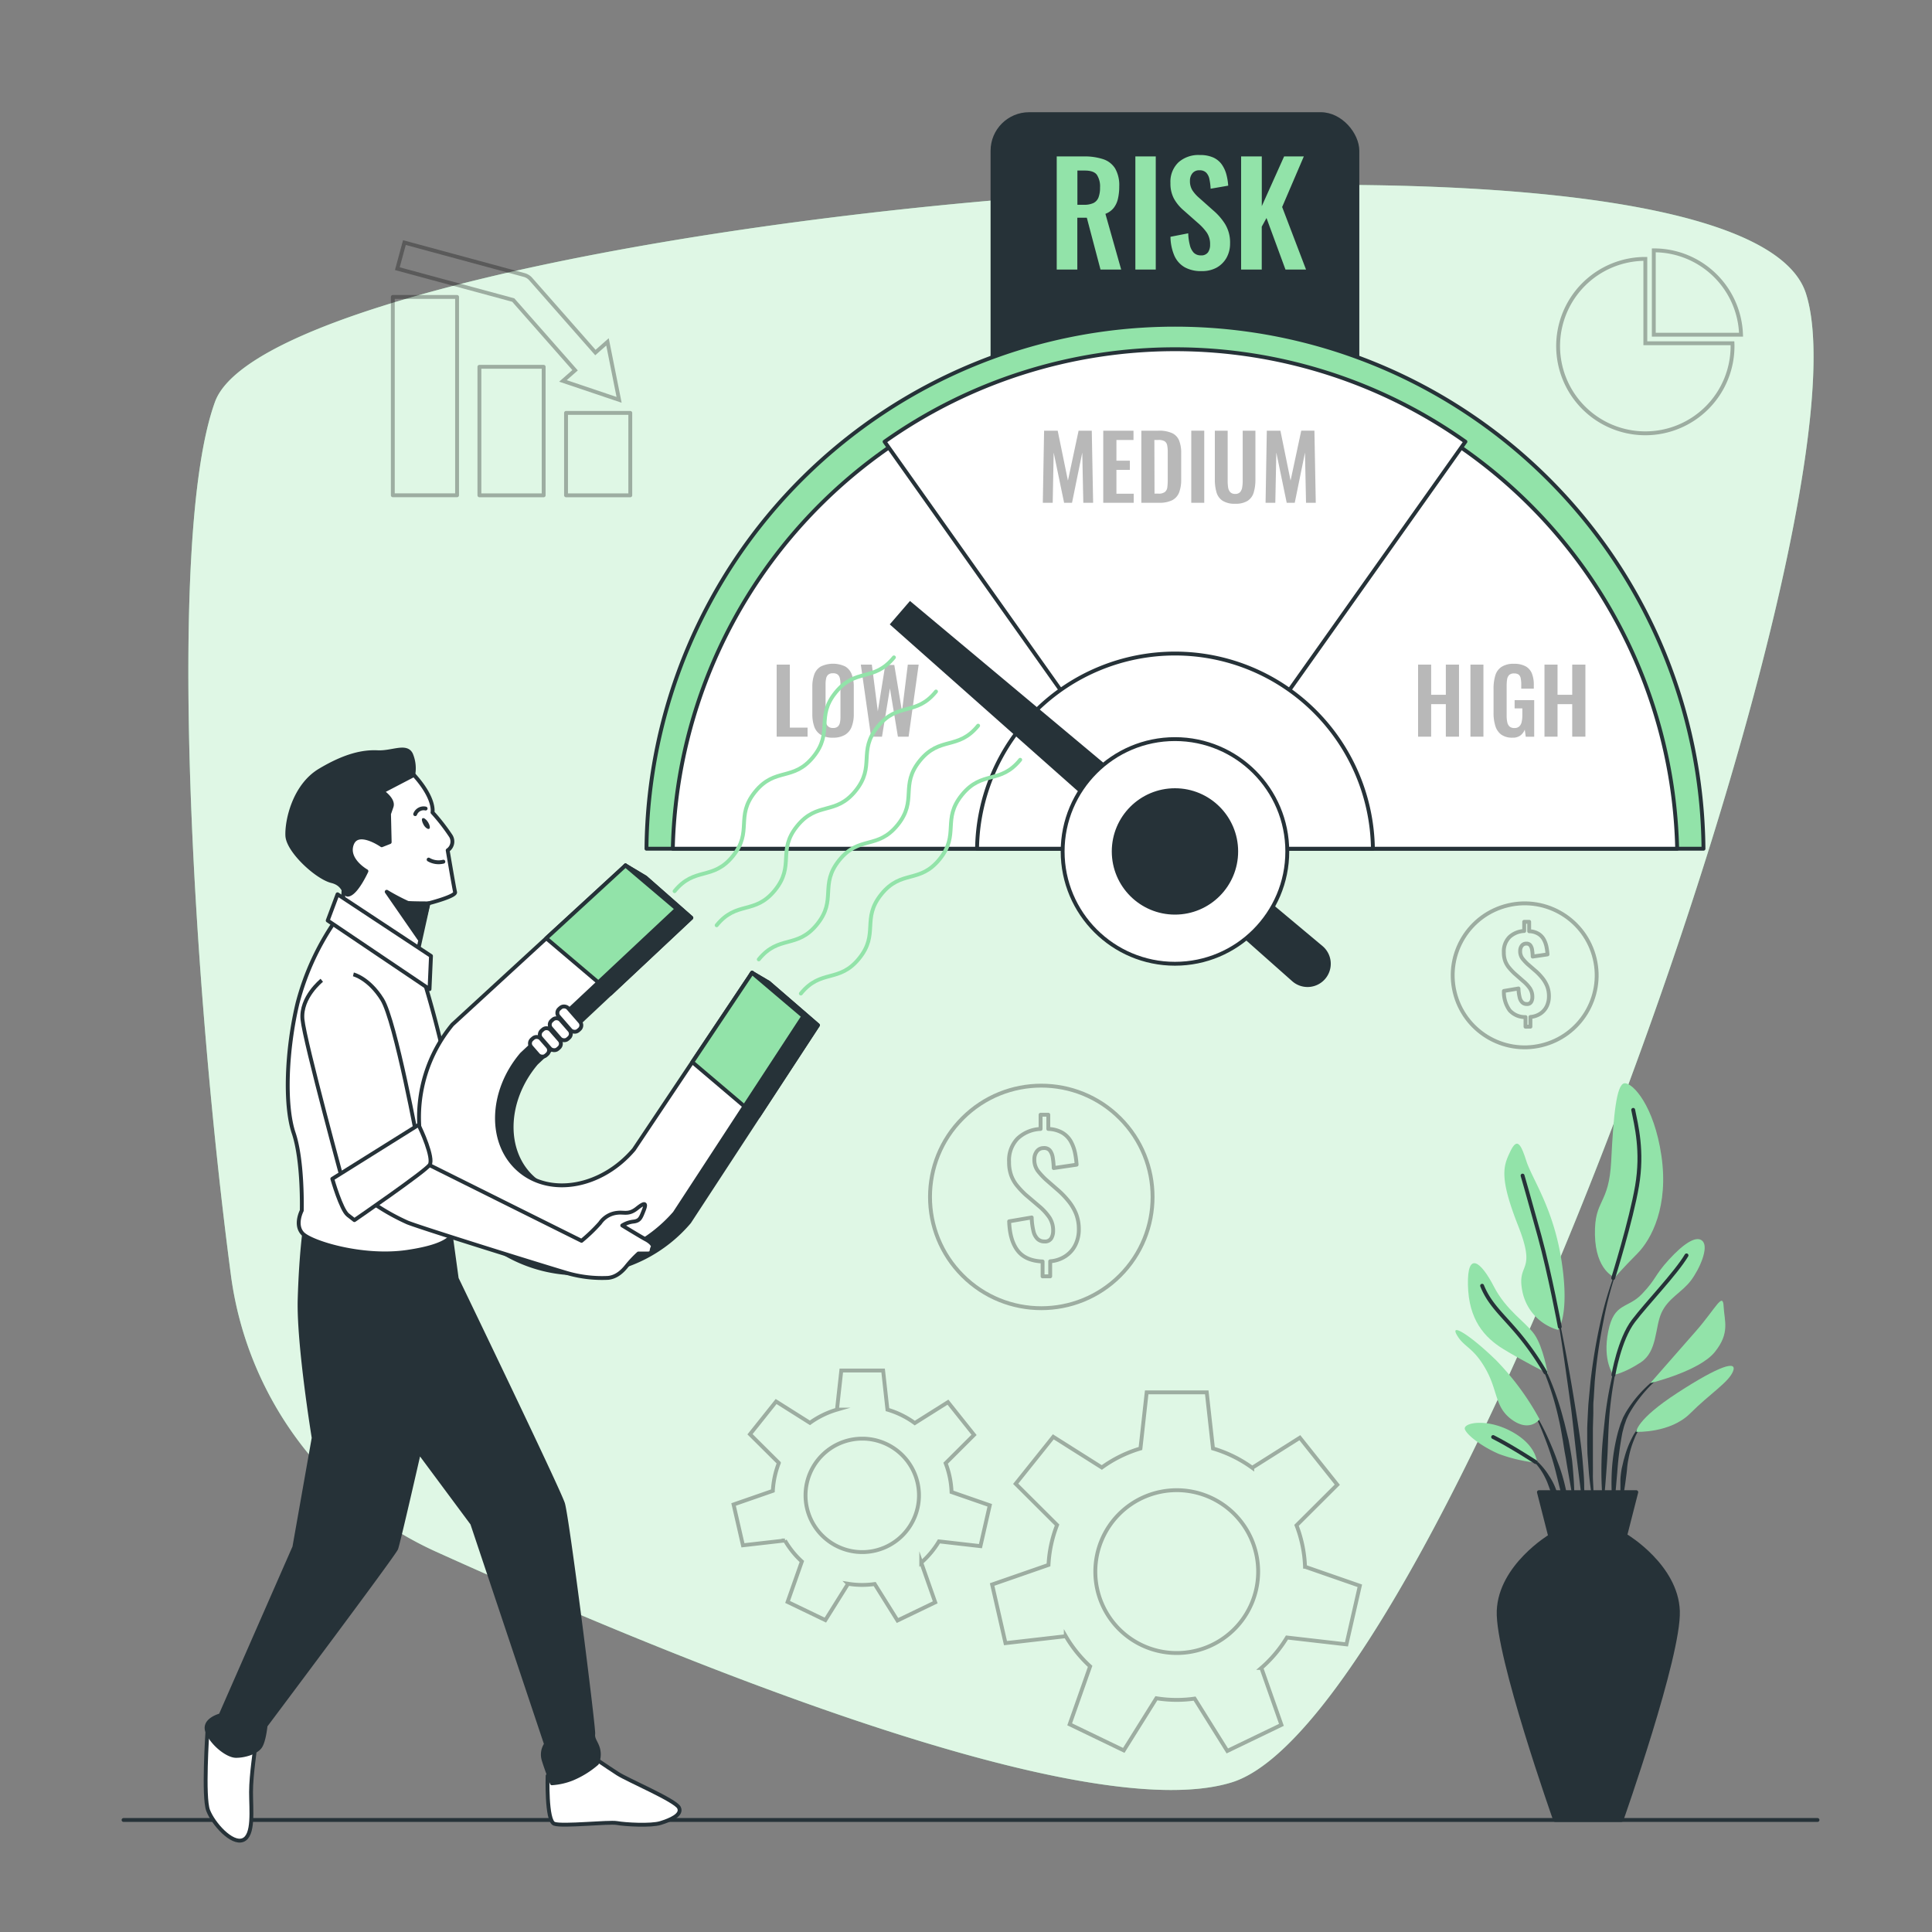 <svg xmlns="http://www.w3.org/2000/svg" viewBox="0 0 500 500"><rect x="0" y="0" width="500" height="500" fill="#808080" stroke="none"/><g id="freepik--background-simple--inject-45"><path d="M59.72,329.7a91.82,91.82,0,0,0,52.91,71.78c60.92,27.58,167.92,71.64,206.16,59.79C373.49,444.33,485.66,132,467.35,75.88S72.48,57.7,55.64,104C42.78,139.38,50.13,256.84,59.72,329.7Z" style="fill:#92E3A9"></path><path d="M59.72,329.7a91.82,91.82,0,0,0,52.91,71.78c60.92,27.58,167.92,71.64,206.16,59.79C373.49,444.33,485.66,132,467.35,75.88S72.48,57.7,55.64,104C42.78,139.38,50.13,256.84,59.72,329.7Z" style="fill:#fff;opacity:0.7"></path></g><g id="freepik--Plant--inject-45"><path d="M419.34,326.25h0a.09.09,0,0,0,0-.09s-.08,0-.09,0a93.55,93.55,0,0,0-4.92,15.4,145.86,145.86,0,0,0-2.71,16l-.38,4c-.06.67-.13,1.34-.18,2l-.11,2c-.06,1.35-.14,2.7-.18,4.05l0,4.06.05,2c0,.67.08,1.35.12,2,.11,1.35.19,2.7.31,4,.26,2.69.66,5.36,1.08,8a.09.09,0,0,0,.07.06.07.07,0,0,0,.07-.07h0c0-1.35-.06-2.69-.09-4s-.16-2.68-.14-4,0-2.68,0-4l0-2,0-2,0-4,.11-4,0-2c0-.67.08-1.34.12-2l.24-4A143.06,143.06,0,0,1,415,341.74,91.61,91.61,0,0,1,419.34,326.25Z" style="fill:#263238"></path><path d="M419.91,347.26a.07.07,0,0,0,0-.08.06.06,0,0,0-.09,0,94.16,94.16,0,0,0-2.86,10.21,92.39,92.39,0,0,0-1.69,10.49c-.36,3.51-.75,7-.8,10.57a87.34,87.34,0,0,0,.37,10.6.08.08,0,0,0,.15,0c.4-3.52.65-7,.9-10.54s.28-7,.51-10.54a94.55,94.55,0,0,1,1.25-10.45A96.23,96.23,0,0,1,419.91,347.26Z" style="fill:#263238"></path><path d="M431.56,354.66a.07.07,0,0,0-.1,0,36,36,0,0,0-7.79,6.8,31.94,31.94,0,0,0-3,4.23l-.63,1.18-.49,1.23c-.17.41-.3.83-.43,1.25s-.26.83-.38,1.25a50.69,50.69,0,0,0-1.61,10.28,59.64,59.64,0,0,0,.39,10.35.07.07,0,0,0,.07.06.08.08,0,0,0,.07-.07l.89-10.24a89.07,89.07,0,0,1,1.3-10.1c.09-.42.21-.82.31-1.23a11.16,11.16,0,0,1,.36-1.2l.42-1.19.53-1.12a31.63,31.63,0,0,1,2.79-4.24,35.25,35.25,0,0,1,7.32-7.11h0A.07.07,0,0,0,431.56,354.66Z" style="fill:#263238"></path><path d="M425.92,367.82a11.44,11.44,0,0,0-3.54,4.26,24.94,24.94,0,0,0-2,5.22c-.14.44-.25.89-.35,1.35l-.32,1.36a23.56,23.56,0,0,0-.35,2.77c0,.93,0,1.86,0,2.78a25.91,25.91,0,0,0,.36,2.77.09.09,0,0,0,.06.06.08.08,0,0,0,.09-.06,26.36,26.36,0,0,0,.49-2.72c.14-.91.28-1.8.39-2.7s.25-1.78.32-2.68.19-1.8.38-2.68a24.28,24.28,0,0,1,1.52-5.16,11.35,11.35,0,0,1,3-4.45h0a.07.07,0,0,0-.09-.11Z" style="fill:#263238"></path><path d="M409.58,378.08c-.38-4.54-1.13-9.05-1.84-13.55s-1.49-9-2.32-13.47-1.74-8.94-2.71-13.39a.06.06,0,0,0-.08-.05s-.06,0-.06.08q1.17,6.72,2.15,13.48t1.9,13.51c.55,4.51,1,9,1.55,13.54l1.67,13.54a.07.07,0,0,0,.06.07.08.08,0,0,0,.08-.07c0-1.14,0-2.28.08-3.43s-.05-2.28-.07-3.42C410,382.63,409.76,380.36,409.58,378.08Z" style="fill:#263238"></path><path d="M406.86,378c-.25-1.8-.58-3.59-.92-5.38L405.3,370c-.21-.88-.41-1.77-.67-2.64A74,74,0,0,0,401.16,357l-.55-1.25-.61-1.22c-.38-.83-.85-1.61-1.29-2.41a20.45,20.45,0,0,0-3.28-4.35.09.09,0,0,0-.1,0,.07.07,0,0,0,0,.1h0a20.1,20.1,0,0,1,3,4.45c.39.81.81,1.6,1.15,2.44L400,356l.48,1.26a74.37,74.37,0,0,1,3,10.35c.41,1.75.69,3.53,1,5.3l.42,2.66c.16.89.35,1.77.47,2.66.29,1.78.61,3.55.92,5.33s.61,3.57,1,5.35a.09.09,0,0,0,.07.06.07.07,0,0,0,.07-.07c0-1.82,0-3.64-.12-5.45S407.05,379.83,406.86,378Z" style="fill:#263238"></path><path d="M403.09,378.25c-.84-2.39-1.82-4.72-2.88-7a62.59,62.59,0,0,0-3.62-6.64.07.07,0,1,0-.12.07,63.76,63.76,0,0,1,3.09,6.85c.92,2.33,1.76,4.69,2.45,7.08s1.22,4.84,1.86,7.25,1.21,4.83,1.95,7.27a.08.08,0,0,0,.07.05.07.07,0,0,0,.07-.07,36.29,36.29,0,0,0-.7-7.57A47.55,47.55,0,0,0,403.09,378.25Z" style="fill:#263238"></path><path d="M402.94,386.2a16.23,16.23,0,0,0-2-4.2,17.52,17.52,0,0,0-2.91-3.62,13.83,13.83,0,0,0-1.85-1.4,7.72,7.72,0,0,0-2.11-1,.07.07,0,0,0-.08,0,.06.06,0,0,0,0,.09h0a10.35,10.35,0,0,1,3.48,2.71,16.08,16.08,0,0,1,2.43,3.68c.69,1.3,1.05,2.75,1.65,4.09.27.69.53,1.39.83,2.08a17.41,17.41,0,0,0,.92,2.1h0a.08.08,0,0,0,.06,0,.08.08,0,0,0,.08-.07,16.31,16.31,0,0,0-.09-2.32C403.28,387.71,403.12,387,402.94,386.2Z" style="fill:#263238"></path><path d="M403.22,344.18a13,13,0,0,1-9.18-9.74c-1.72-8,3.83-4.59-1.14-17.2s-3.82-15.48-2.1-19.11,2.67-2.49,4.2,2.29,7.07,12.23,9.17,26.18S403.22,344.18,403.22,344.18Z" style="fill:#92E3A9"></path><path d="M417.93,330.61s-5-1.71-5.16-11.08,3.63-7.45,4.21-19.11,1.34-19.88,3.44-20.07,7.64,5.74,9.55,18.73-2.48,21.6-6.3,25.42S417.93,330.61,417.93,330.61Z" style="fill:#92E3A9"></path><path d="M400.54,355.46s-1.14-6.88-3.44-10.13-7.26-6.12-10.51-12.42-6.88-9.37-6.69-.38,4.21,13.57,9.18,16.62S400.54,355.46,400.54,355.46Z" style="fill:#92E3A9"></path><path d="M398.44,367.31A68.89,68.89,0,0,0,387.16,352c-6.68-6.5-12-9.75-10.12-6.5s4.2,3.06,7.45,8.79,2.29,9.94,6.88,13.19S398.44,367.31,398.44,367.31Z" style="fill:#92E3A9"></path><path d="M397.87,378.58c-.19-.57-.39-4.77-6.88-8.21s-12.62-2.11-11.85-.39,4.78,4.59,8.79,6.31A40.42,40.42,0,0,0,397.87,378.58Z" style="fill:#92E3A9"></path><path d="M417.55,355.84s-2.87-3.63-1.34-11.27,5-5.74,8.79-9.75,3.06-4.59,6.88-8.79,7.27-6.5,8.8-4.78-.77,7.07-3.06,10.13-5.93,4.59-7.65,8.41-1,9.94-5.35,12.8S417.55,355.84,417.55,355.84Z" style="fill:#92E3A9"></path><path d="M427.11,357.94S434,350.11,439,344.38s6.88-10.13,7.07-6.31,1.72,6.88-2.3,11.85S427.11,357.94,427.11,357.94Z" style="fill:#92E3A9"></path><path d="M423.48,370.56s-.2-3.06,10.7-10.13,15.48-8.41,14.33-5.54-5.92,5.73-11.08,10.89S423.48,370.56,423.48,370.56Z" style="fill:#92E3A9"></path><path d="M403.67,343.37s-2.55-13.71-5.23-23.46-4.4-15.67-4.4-15.67" style="fill:none;stroke:#263238;stroke-linecap:round;stroke-linejoin:round"></path><path d="M417.49,330.76s4.65-14.86,6.18-23.84-.19-15.67-1-19.69" style="fill:none;stroke:#263238;stroke-linecap:round;stroke-linejoin:round"></path><path d="M399.94,355.17a72.57,72.57,0,0,0-7-10c-4.21-5-7.46-7.64-9.37-12.42" style="fill:none;stroke:#263238;stroke-linecap:round;stroke-linejoin:round"></path><path d="M417.55,355.84s1.53-9.17,5.16-13.95,10.89-12.23,13.76-17" style="fill:none;stroke:#263238;stroke-linecap:round;stroke-linejoin:round"></path><path d="M397.42,378.38s-6.43-4.19-11-6.48" style="fill:none;stroke:#263238;stroke-linecap:round;stroke-linejoin:round"></path><path d="M434.24,416.9c-.43-11.6-13.32-19.33-13.32-19.33H401.18s-12.89,7.73-13.32,19.33S402.46,471,402.46,471h17.18S434.67,428.49,434.24,416.9Z" style="fill:#263238;stroke:#263238;stroke-linecap:round;stroke-linejoin:round"></path><polygon points="423.47 386.17 398.27 386.17 401.18 397.57 420.56 397.57 423.47 386.17" style="fill:#263238;stroke:#263238;stroke-linecap:round;stroke-linejoin:round"></polygon></g><g id="freepik--Gears--inject-45"><g style="opacity:0.3"><path d="M333.06,423.79l15.4,1.77,3.46-15.16-14.18-4.93a33.07,33.07,0,0,0-2.2-10.71l10.55-10.52-9.69-12.16-12.32,7.78a33.35,33.35,0,0,0-10.16-5l-1.61-14.52H296.76l-1.61,14.52a33.12,33.12,0,0,0-10,4.92l-12.56-7.93L262.86,384l10.71,10.67A32.92,32.92,0,0,0,271.35,405l-14.59,5.07,3.46,15.17,15.6-1.79a33.45,33.45,0,0,0,6.3,7.8l-5.29,15,14,6.75,8.44-13.49a32.91,32.91,0,0,0,9.89.09l8.47,13.54,14-6.75-5.19-14.73A33.25,33.25,0,0,0,333.06,423.79Zm-49.59-17.05a21.07,21.07,0,1,1,21.07,21.06A21.07,21.07,0,0,1,283.47,406.74Z" style="fill:none;stroke:#000;stroke-miterlimit:10"></path><path d="M243,398.91l10.74,1.23,2.41-10.57-9.89-3.43a23,23,0,0,0-1.53-7.46l7.35-7.33-6.75-8.47-8.59,5.41a22.87,22.87,0,0,0-7.07-3.48l-1.12-10.12H217.73l-1.12,10.12a23,23,0,0,0-7,3.42l-8.75-5.52-6.76,8.47,7.47,7.43a23.1,23.1,0,0,0-1.56,7.22l-10.16,3.53,2.42,10.56,10.87-1.24a23,23,0,0,0,4.38,5.43l-3.69,10.47,9.77,4.7,5.88-9.4a23.17,23.17,0,0,0,3.66.3,24.56,24.56,0,0,0,3.23-.23l5.9,9.43,9.76-4.7-3.61-10.27A23.33,23.33,0,0,0,243,398.91ZM208.47,387a14.68,14.68,0,1,1,14.68,14.68A14.68,14.68,0,0,1,208.47,387Z" style="fill:none;stroke:#000;stroke-miterlimit:10"></path></g></g><g id="freepik--Coins--inject-45"><g style="opacity:0.3"><circle cx="269.48" cy="309.76" r="28.8" transform="translate(-140.1 281.28) rotate(-45)" style="fill:none;stroke:#000;stroke-linecap:round;stroke-linejoin:round"></circle><path d="M269.82,330.32v-3.85c-2.85-.11-5-1-6.38-2.73s-2.16-4.26-2.27-7.66l5.83-1a16.93,16.93,0,0,0,.44,3.45,4.2,4.2,0,0,0,1.05,2.07,2.5,2.5,0,0,0,1.82.69,1.86,1.86,0,0,0,1.76-.83,3.74,3.74,0,0,0,.48-1.91,6.12,6.12,0,0,0-1-3.53,14.51,14.51,0,0,0-2.66-2.88l-3.52-3a22.71,22.71,0,0,1-2.15-2.28,9,9,0,0,1-1.51-2.64,9.89,9.89,0,0,1-.56-3.52,8.08,8.08,0,0,1,2.21-6.06,9.23,9.23,0,0,1,5.94-2.47v-3.68h2v3.68a7.75,7.75,0,0,1,3.66,1,6.17,6.17,0,0,1,2.17,2.23,10.65,10.65,0,0,1,1.08,2.94,21.56,21.56,0,0,1,.41,3.08l-5.92.87a18.85,18.85,0,0,0-.25-2.71,4,4,0,0,0-.74-1.84,1.91,1.91,0,0,0-1.66-.62,2.11,2.11,0,0,0-1.76.91,3.36,3.36,0,0,0-.6,1.95,4.83,4.83,0,0,0,.92,3.06,19.37,19.37,0,0,0,2.06,2.23l3.44,3a22.92,22.92,0,0,1,2.52,2.69,12.85,12.85,0,0,1,1.87,3.21,10.94,10.94,0,0,1,.7,4,8.89,8.89,0,0,1-.89,4,7.33,7.33,0,0,1-2.57,2.92,8.29,8.29,0,0,1-3.95,1.33v3.89Z" style="fill:none;stroke:#000;stroke-linecap:round;stroke-linejoin:round"></path></g><g style="opacity:0.3"><circle cx="394.59" cy="252.41" r="18.63" transform="translate(-47.73 98.25) rotate(-13.39)" style="fill:none;stroke:#000;stroke-linecap:round;stroke-linejoin:round"></circle><path d="M394.8,265.71v-2.49a5.33,5.33,0,0,1-4.12-1.76,8.11,8.11,0,0,1-1.47-5l3.77-.64a10.83,10.83,0,0,0,.29,2.24,2.69,2.69,0,0,0,.68,1.33,1.59,1.59,0,0,0,1.18.45,1.18,1.18,0,0,0,1.13-.54,2.39,2.39,0,0,0,.31-1.23,4,4,0,0,0-.63-2.29,9.41,9.41,0,0,0-1.72-1.86l-2.28-2a15.8,15.8,0,0,1-1.39-1.48,6,6,0,0,1-1-1.71,6.49,6.49,0,0,1-.36-2.28,5.27,5.27,0,0,1,1.43-3.92,6,6,0,0,1,3.84-1.59v-2.38h1.29V241a4.87,4.87,0,0,1,2.37.66,3.93,3.93,0,0,1,1.4,1.44,6.64,6.64,0,0,1,.7,1.9,14.49,14.49,0,0,1,.27,2l-3.83.56a12.47,12.47,0,0,0-.16-1.76,2.66,2.66,0,0,0-.48-1.19,1.25,1.25,0,0,0-1.07-.4,1.38,1.38,0,0,0-1.14.59,2.16,2.16,0,0,0-.39,1.26,3.13,3.13,0,0,0,.59,2,12.86,12.86,0,0,0,1.34,1.45l2.22,1.92a15.76,15.76,0,0,1,1.63,1.74,8.45,8.45,0,0,1,1.21,2.08,7.07,7.07,0,0,1,.45,2.61,5.78,5.78,0,0,1-.57,2.58,4.81,4.81,0,0,1-1.66,1.89,5.49,5.49,0,0,1-2.56.86v2.51Z" style="fill:none;stroke:#000;stroke-linecap:round;stroke-linejoin:round"></path></g></g><g id="freepik--chart-2--inject-45"><g style="opacity:0.3"><path d="M448.36,88.84H425.81V67a22.57,22.57,0,1,0,22.57,22.57C448.38,89.34,448.37,89.09,448.36,88.84Z" style="fill:none;stroke:#000;stroke-miterlimit:10"></path><path d="M450.58,86.62H428V64.79A22.56,22.56,0,0,1,450.58,86.62Z" style="fill:none;stroke:#000;stroke-miterlimit:10"></path></g></g><g id="freepik--chart-1--inject-45"><g style="opacity:0.3"><rect x="101.66" y="76.85" width="16.63" height="51.33" style="fill:none;stroke:#000;stroke-linecap:round;stroke-linejoin:round"></rect><rect x="124.07" y="94.93" width="16.63" height="33.26" style="fill:none;stroke:#000;stroke-linecap:round;stroke-linejoin:round"></rect><rect x="146.49" y="106.86" width="16.63" height="21.33" style="fill:none;stroke:#000;stroke-linecap:round;stroke-linejoin:round"></rect><path d="M160.22,103.48l-3-15-3.13,2.76-16.72-19a3.43,3.43,0,0,0-1.71-1.07l-31-8.39-1.83,6.75,30,8.12,16,18.17-3.14,2.76Z" style="fill:none;stroke:#000;stroke-miterlimit:10"></path></g></g><g id="freepik--Levels--inject-45"><rect x="256.36" y="29.04" width="95.43" height="93.99" rx="9.98" style="fill:#263238"></rect><path d="M440.86,219.65H167.31a136.78,136.78,0,0,1,273.55,0Z" style="fill:#92E3A9;stroke:#263238;stroke-linejoin:round"></path><path d="M434.05,219.65H174.12a130,130,0,0,1,259.93,0Z" style="fill:#fff;stroke:#263238;stroke-linejoin:round"></path><path d="M379.25,114.3,304.59,219.65l-.5.7-.5-.7L228.93,114.31a130,130,0,0,1,150.32,0Z" style="fill:#fff;stroke:#263238;stroke-linejoin:round"></path><path d="M355.31,219.65H252.86a51.23,51.23,0,0,1,102.45,0Z" style="fill:#fff;stroke:#263238;stroke-linejoin:round"></path><path d="M342.94,253.35h0a6,6,0,0,1-8.5.6L230.27,161.59l5.23-6.06,106.78,89.32A6,6,0,0,1,342.94,253.35Z" style="fill:#263238"></path><circle cx="304.08" cy="220.35" r="29.07" style="fill:#fff;stroke:#263238;stroke-linejoin:round"></circle><circle cx="304.08" cy="220.35" r="15.85" style="fill:#263238;stroke:#263238;stroke-linejoin:round"></circle><g style="opacity:0.28"><path d="M201,190.65V172h3.41v16.31H209v2.34Z"></path><path d="M215.57,190.91a5.87,5.87,0,0,1-3.15-.74,4.07,4.07,0,0,1-1.69-2.12,9.69,9.69,0,0,1-.5-3.27v-7a9.41,9.41,0,0,1,.5-3.23,3.93,3.93,0,0,1,1.69-2.06,7.34,7.34,0,0,1,6.34,0,4,4,0,0,1,1.68,2.06,8.93,8.93,0,0,1,.52,3.23v7a9,9,0,0,1-.52,3.23,4.18,4.18,0,0,1-1.68,2.12A5.84,5.84,0,0,1,215.57,190.91Zm0-2.51a1.81,1.81,0,0,0,1.26-.37,1.9,1.9,0,0,0,.54-1,6.88,6.88,0,0,0,.14-1.41V177a6.57,6.57,0,0,0-.14-1.4,1.81,1.81,0,0,0-.54-1,1.86,1.86,0,0,0-1.26-.36,1.81,1.81,0,0,0-1.22.36,1.7,1.7,0,0,0-.55,1,6.57,6.57,0,0,0-.14,1.4v8.59a6.9,6.9,0,0,0,.13,1.41,1.72,1.72,0,0,0,.54,1A1.79,1.79,0,0,0,215.57,188.4Z"></path><path d="M225.43,190.65,222.78,172h2.85l1.55,12.09,1.93-12h2.33l2,12L234.94,172h2.81l-2.6,18.65h-2.77l-2.07-12.5-2.05,12.5Z"></path></g><g style="opacity:0.28"><path d="M367,190.65V172h3.38v7.81h3.8V172h3.41v18.65h-3.41v-8.42h-3.8v8.42Z"></path><path d="M380.55,190.65V172h3.36v18.65Z"></path><path d="M391.46,190.91a4.91,4.91,0,0,1-2.92-.78A4.4,4.4,0,0,1,387,187.9a11.06,11.06,0,0,1-.47-3.39v-6.27a11.67,11.67,0,0,1,.46-3.45,4,4,0,0,1,1.63-2.22,5.68,5.68,0,0,1,3.21-.78,6.13,6.13,0,0,1,3,.65,3.71,3.71,0,0,1,1.62,1.85,7.79,7.79,0,0,1,.5,2.94v1h-3.25v-1.06a7.73,7.73,0,0,0-.13-1.55,1.7,1.7,0,0,0-.5-1,1.88,1.88,0,0,0-1.23-.33,1.72,1.72,0,0,0-1.31.44,2.14,2.14,0,0,0-.5,1.15,10.84,10.84,0,0,0-.11,1.57v7.8a7.43,7.43,0,0,0,.17,1.68,2,2,0,0,0,.59,1.1,1.89,1.89,0,0,0,1.25.38,1.74,1.74,0,0,0,1.26-.42,2.13,2.13,0,0,0,.61-1.15,7.42,7.42,0,0,0,.18-1.75v-1.75h-2v-2.14h5.07v9.46h-2.19l-.25-1.84a3.55,3.55,0,0,1-1.12,1.51A3.23,3.23,0,0,1,391.46,190.91Z"></path><path d="M399.71,190.65V172h3.38v7.81h3.8V172h3.41v18.65h-3.41v-8.42h-3.8v8.42Z"></path></g><g style="opacity:0.28"><path d="M269.88,130.12l.33-18.66h3.52l2.65,12.92,2.76-12.92h3.41l.35,18.66h-2.54l-.27-13-2.65,13h-2.05l-2.7-13-.25,13Z"></path><path d="M285.52,130.12V111.46h7.83v2.4h-4.42v5.37h3.48v2.37h-3.48v6.17h4.47v2.35Z"></path><path d="M295.38,130.12V111.46h4.4a8.15,8.15,0,0,1,3.55.63,3.58,3.58,0,0,1,1.82,1.91,8.53,8.53,0,0,1,.54,3.27v6.81a9.14,9.14,0,0,1-.54,3.38,3.78,3.78,0,0,1-1.79,2,7.51,7.51,0,0,1-3.45.66Zm3.41-2.37h1a2.61,2.61,0,0,0,1.68-.42,1.83,1.83,0,0,0,.63-1.21,15.08,15.08,0,0,0,.11-1.94V117a8.16,8.16,0,0,0-.16-1.82,1.59,1.59,0,0,0-.67-1,3.2,3.2,0,0,0-1.63-.32h-1Z"></path><path d="M308.3,130.12V111.46h3.36v18.66Z"></path><path d="M319.65,130.37a5.77,5.77,0,0,1-3.22-.76,3.86,3.86,0,0,1-1.59-2.16,11.48,11.48,0,0,1-.44-3.37V111.46h3.32v13a10.66,10.66,0,0,0,.11,1.64,2.39,2.39,0,0,0,.54,1.25,1.66,1.66,0,0,0,1.28.47,1.64,1.64,0,0,0,1.3-.47,2.47,2.47,0,0,0,.53-1.25,9.48,9.48,0,0,0,.13-1.64v-13h3.29v12.62a11.48,11.48,0,0,1-.44,3.37,3.87,3.87,0,0,1-1.57,2.16A5.79,5.79,0,0,1,319.65,130.37Z"></path><path d="M327.53,130.12l.32-18.66h3.52L334,124.38l2.76-12.92h3.41l.35,18.66H338l-.27-13-2.65,13H333l-2.69-13-.26,13Z"></path></g><path d="M273.48,69.76V40.48h7a15.45,15.45,0,0,1,5,.71,5.76,5.76,0,0,1,3.11,2.4,8.67,8.67,0,0,1,1.07,4.63,14,14,0,0,1-.33,3.18,6,6,0,0,1-1.1,2.4,5,5,0,0,1-2.15,1.54l4.08,14.42h-5.35l-3.54-13.41h-2.46V69.76ZM278.83,53h1.66a5.7,5.7,0,0,0,2.48-.45,2.69,2.69,0,0,0,1.32-1.45,7,7,0,0,0,.4-2.55,5.51,5.51,0,0,0-.82-3.31c-.54-.73-1.57-1.1-3.09-1.1h-1.95Z" style="fill:#92E3A9"></path><path d="M293.83,69.76V40.48h5.28V69.76Z" style="fill:#92E3A9"></path><path d="M311,70.16a8.62,8.62,0,0,1-4.41-1,6.47,6.47,0,0,1-2.67-3,12.74,12.74,0,0,1-1-4.88l4.59-.9a13.67,13.67,0,0,0,.41,3,4.37,4.37,0,0,0,1,2,2.52,2.52,0,0,0,1.86.71,2.11,2.11,0,0,0,1.85-.78,3.37,3.37,0,0,0,.54-2,5.3,5.3,0,0,0-.87-3.14A13.71,13.71,0,0,0,310,57.69l-3.69-3.26a11,11,0,0,1-2.48-3,8.24,8.24,0,0,1-.92-4.06A6.93,6.93,0,0,1,305,42a7.76,7.76,0,0,1,5.53-1.88,8.24,8.24,0,0,1,3.43.63,5.46,5.46,0,0,1,2.19,1.75,8.11,8.11,0,0,1,1.21,2.55,15.24,15.24,0,0,1,.5,3l-4.55.79a15.27,15.27,0,0,0-.31-2.45,3.32,3.32,0,0,0-.83-1.7,2.33,2.33,0,0,0-1.75-.62,2.21,2.21,0,0,0-1.83.78,3,3,0,0,0-.63,1.93,4.41,4.41,0,0,0,.61,2.44,9.23,9.23,0,0,0,1.78,2L314,54.47A15.33,15.33,0,0,1,317.06,58,9.15,9.15,0,0,1,318.34,63a7.49,7.49,0,0,1-.92,3.72,6.7,6.7,0,0,1-2.57,2.55A7.8,7.8,0,0,1,311,70.16Z" style="fill:#92E3A9"></path><path d="M321.2,69.76V40.48h5.35V53.35l5.78-12.87h5.1l-5.61,13.09L338,69.76h-5.32l-4.91-13.34-1.23,2.24v11.1Z" style="fill:#92E3A9"></path></g><g id="freepik--Lines--inject-45"><path d="M174.58,230.63c5.21-6.42,9.87-2.65,15.08-9.07s.55-10.21,5.76-16.64,9.87-2.64,15.08-9.07.55-10.21,5.76-16.64,9.88-2.65,15.09-9.08" style="fill:none;stroke:#92E3A9;stroke-linecap:round;stroke-linejoin:round"></path><path d="M185.47,239.46c5.21-6.42,9.87-2.64,15.08-9.07s.55-10.21,5.76-16.63,9.87-2.65,15.09-9.08.55-10.21,5.76-16.64,9.87-2.65,15.08-9.08" style="fill:none;stroke:#92E3A9;stroke-linecap:round;stroke-linejoin:round"></path><path d="M196.37,248.29c5.21-6.42,9.87-2.64,15.08-9.07s.55-10.2,5.76-16.63,9.87-2.65,15.08-9.08.55-10.21,5.76-16.64,9.87-2.65,15.09-9.07" style="fill:none;stroke:#92E3A9;stroke-linecap:round;stroke-linejoin:round"></path><path d="M207.26,257.13c5.21-6.43,9.87-2.65,15.08-9.08s.55-10.2,5.76-16.63,9.87-2.65,15.08-9.08.55-10.2,5.77-16.63,9.87-2.65,15.08-9.08" style="fill:none;stroke:#92E3A9;stroke-linecap:round;stroke-linejoin:round"></path></g><g id="freepik--Floor--inject-45"><line x1="31.97" y1="471.01" x2="470.37" y2="471.01" style="fill:none;stroke:#263238;stroke-linecap:round;stroke-linejoin:round"></line></g><g id="freepik--Character--inject-45"><path d="M53.68,448.12s-1.15,17,.19,20.44,6.11,8.78,9,7.64,2.1-7.84,2.1-12.42,1.15-11.46,1.15-12.6S53.68,448.12,53.68,448.12Z" style="fill:#fff;stroke:#263238;stroke-linejoin:round"></path><path d="M141.72,459.58s-.38,11.65,1.72,12.41,14.13-.57,16.23-.19,8.79.77,11.27,0,5.73-2.1,4.77-4-13.17-7.06-15.85-8.78-7.45-5-7.45-5Z" style="fill:#fff;stroke:#263238;stroke-linejoin:round"></path><path d="M78.89,317.87s-1,6.69-1.34,18.34,3.63,35.9,3.63,35.9l-5,28.27-19.1,43.54s-4.58,1.15-3.43,4.2,5.15,6.3,7.44,6.3,5.35-.95,6.31-2.48,1.33-5.35,1.33-5.35,33.23-44.3,33.81-45.83,5.92-25,5.92-25l13.75,18.52,19.1,57.11a4.82,4.82,0,0,0-.58,4.2c.77,2.48,2.1,5.92,2.1,5.92a17.26,17.26,0,0,0,5.16-1.15,23.57,23.57,0,0,0,6.49-4,5.76,5.76,0,0,0,.39-3.43c-.39-1.91-1.53-2.68-1.34-4.21s-6.69-55.95-7.83-59.58-27.5-58.25-27.5-58.25l-1.91-13.94A62.3,62.3,0,0,1,78.89,317.87Z" style="fill:#263238;stroke:#263238;stroke-linejoin:round"></path><path d="M105.63,199S98.09,196,92,197.57,76.4,207.5,77.09,212.42,89,228.09,89,228.09l-.43,9.82,19.53,8.43,2.78-12.55s7.17-1.83,6.9-2.9-1.92-10.83-1.92-10.83a2.73,2.73,0,0,0,.71-3.86,49.91,49.91,0,0,0-4.64-5.94S112.89,206.19,105.63,199Z" style="fill:#fff;stroke:#263238;stroke-linecap:round;stroke-linejoin:round"></path><path d="M110.86,233.79s-4.59,0-5.35-.13a57.3,57.3,0,0,1-5.43-2.87L108.53,243Z" style="fill:#263238;stroke:#263238;stroke-linecap:round;stroke-linejoin:round"></path><path d="M110.77,212.77c.48.76.62,1.53.31,1.72s-1-.25-1.43-1-.62-1.52-.31-1.72S110.29,212,110.77,212.77Z" style="fill:#263238"></path><path d="M110.15,209.25a2.34,2.34,0,0,0-2.7,1.45" style="fill:none;stroke:#263238;stroke-linecap:round;stroke-linejoin:round"></path><path d="M114.74,223a5.09,5.09,0,0,1-3.81-.54" style="fill:none;stroke:#263238;stroke-linecap:round;stroke-linejoin:round"></path><path d="M106.92,200.68l-8,4.17s3.07,2.05,2.41,3.91l-.65,1.87.17,7.31-2.06.81s-6.21-4.35-7.72-.29,3.76,7,3.76,7-2.17,4.8-4.16,5.87-.87-2.32-4.8-3.3-11.35-7.86-11.51-11.78,1.8-12.91,8.43-16.87S94,194.5,97.75,194.68s7.42-2,8.63.56A9.31,9.31,0,0,1,106.92,200.68Z" style="fill:#263238;stroke:#263238;stroke-linecap:round;stroke-linejoin:round"></path><path d="M87.1,237.85A67.05,67.05,0,0,0,77,259.62c-2.87,12-3.44,26.36-1,33.61s2.1,20.06,2.1,20.06-1.91,3.63.19,5.92,15.47,6.49,27.12,4.77,12-4.58,12.61-6.49.38-27.88-2.1-39.53A276.77,276.77,0,0,0,108.87,251C107.15,245.87,87.1,237.85,87.1,237.85Z" style="fill:#fff;stroke:#263238;stroke-linejoin:round"></path><polygon points="87.35 231.44 111.54 247.4 111.16 255.99 84.81 238.23 87.35 231.44" style="fill:#fff;stroke:#263238;stroke-linejoin:round"></polygon><path d="M211.68,265.32l-12.73-11-4.32-2.55-26.8,48c-8.31,9.8-21.54,12.23-29.56,5.43s-7.78-20.25.53-30.05l40.12-37.64L167.07,227.1l-5.2-3.12-41,43.47a37.71,37.71,0,1,0,57.52,48.79Z" style="fill:#263238;stroke:#263238;stroke-linejoin:round"></path><polygon points="198.95 254.31 194.63 251.76 180.83 276.5 192.65 286.32 196.28 288.87 211.68 265.32 198.95 254.31" style="fill:#263238;stroke:#263238;stroke-linecap:round;stroke-linejoin:round"></polygon><polygon points="154.85 254.25 157.96 257.2 178.92 237.54 167.07 227.1 161.87 223.98 148.45 238.21 154.85 254.25" style="fill:#263238;stroke:#263238;stroke-linecap:round;stroke-linejoin:round"></polygon><path d="M207.89,263l-13.26-11.25-30.58,45.73c-8.31,9.8-21.55,12.23-29.57,5.43s-7.78-20.26.53-30.06l40.13-37.63L161.87,224l-44.8,41.16a37.72,37.72,0,0,0,57.53,48.79Z" style="fill:#fff;stroke:#263238;stroke-linejoin:round"></path><polygon points="192.65 286.32 207.89 263.01 194.63 251.76 179.17 274.88 192.65 286.32" style="fill:#92E3A9;stroke:#263238;stroke-linejoin:round"></polygon><polygon points="154.85 254.25 175.14 235.23 161.87 223.98 141.37 242.82 154.85 254.25" style="fill:#92E3A9;stroke:#263238;stroke-linejoin:round"></polygon><path d="M109.06,300.49l41.44,20.63a42.64,42.64,0,0,0,4.78-4.59,6.17,6.17,0,0,1,4.58-2.67c1.72-.19,2.87.57,5-1.14s2.48-1.34,1.72.57-1,2.67-2.68,2.86a6.9,6.9,0,0,0-2.86,1s5,3.05,6.11,3.63,2.1,1.52,1.72,2.1,0,1.52-1.15,1.52h-2.48a28.34,28.34,0,0,0-3.06,3.25c-1.52,1.91-3.05,2.87-4.77,3.06a32.47,32.47,0,0,1-10.31-1.15c-4-1.14-37.25-11.46-41.64-13.18a56.58,56.58,0,0,1-9.93-5.73Z" style="fill:#fff;stroke:#263238;stroke-linejoin:round"></path><path d="M83.28,253.7s-5.54,4.39-5,10.12,11.08,44.31,11.08,44.31l18.91-11.65s-5.92-32.27-9.36-37.81-7.45-6.5-7.45-6.5" style="fill:#fff;stroke:#263238;stroke-linejoin:round"></path><path d="M108.3,291.13,86,305.08s2.29,8,4,9.35l1.72,1.34s18.34-12.6,19.48-14.32S108.87,292.09,108.3,291.13Z" style="fill:#fff;stroke:#263238;stroke-linejoin:round"></path><rect x="145.73" y="260" width="3.25" height="7.45" rx="1.38" transform="translate(-136.99 161.68) rotate(-41.06)" style="fill:#fff;stroke:#263238;stroke-linejoin:round"></rect><rect x="143.37" y="263.23" width="3.25" height="6.31" rx="1.38" transform="translate(-139.3 160.75) rotate(-41.06)" style="fill:#fff;stroke:#263238;stroke-linejoin:round"></rect><rect x="140.8" y="265.81" width="3.25" height="6.31" rx="1.38" transform="translate(-141.63 159.69) rotate(-41.06)" style="fill:#fff;stroke:#263238;stroke-linejoin:round"></rect><rect x="137.99" y="268.17" width="3.25" height="5.52" rx="1.38" transform="translate(-143.61 158.33) rotate(-41.06)" style="fill:#fff;stroke:#263238;stroke-linejoin:round"></rect></g></svg>
